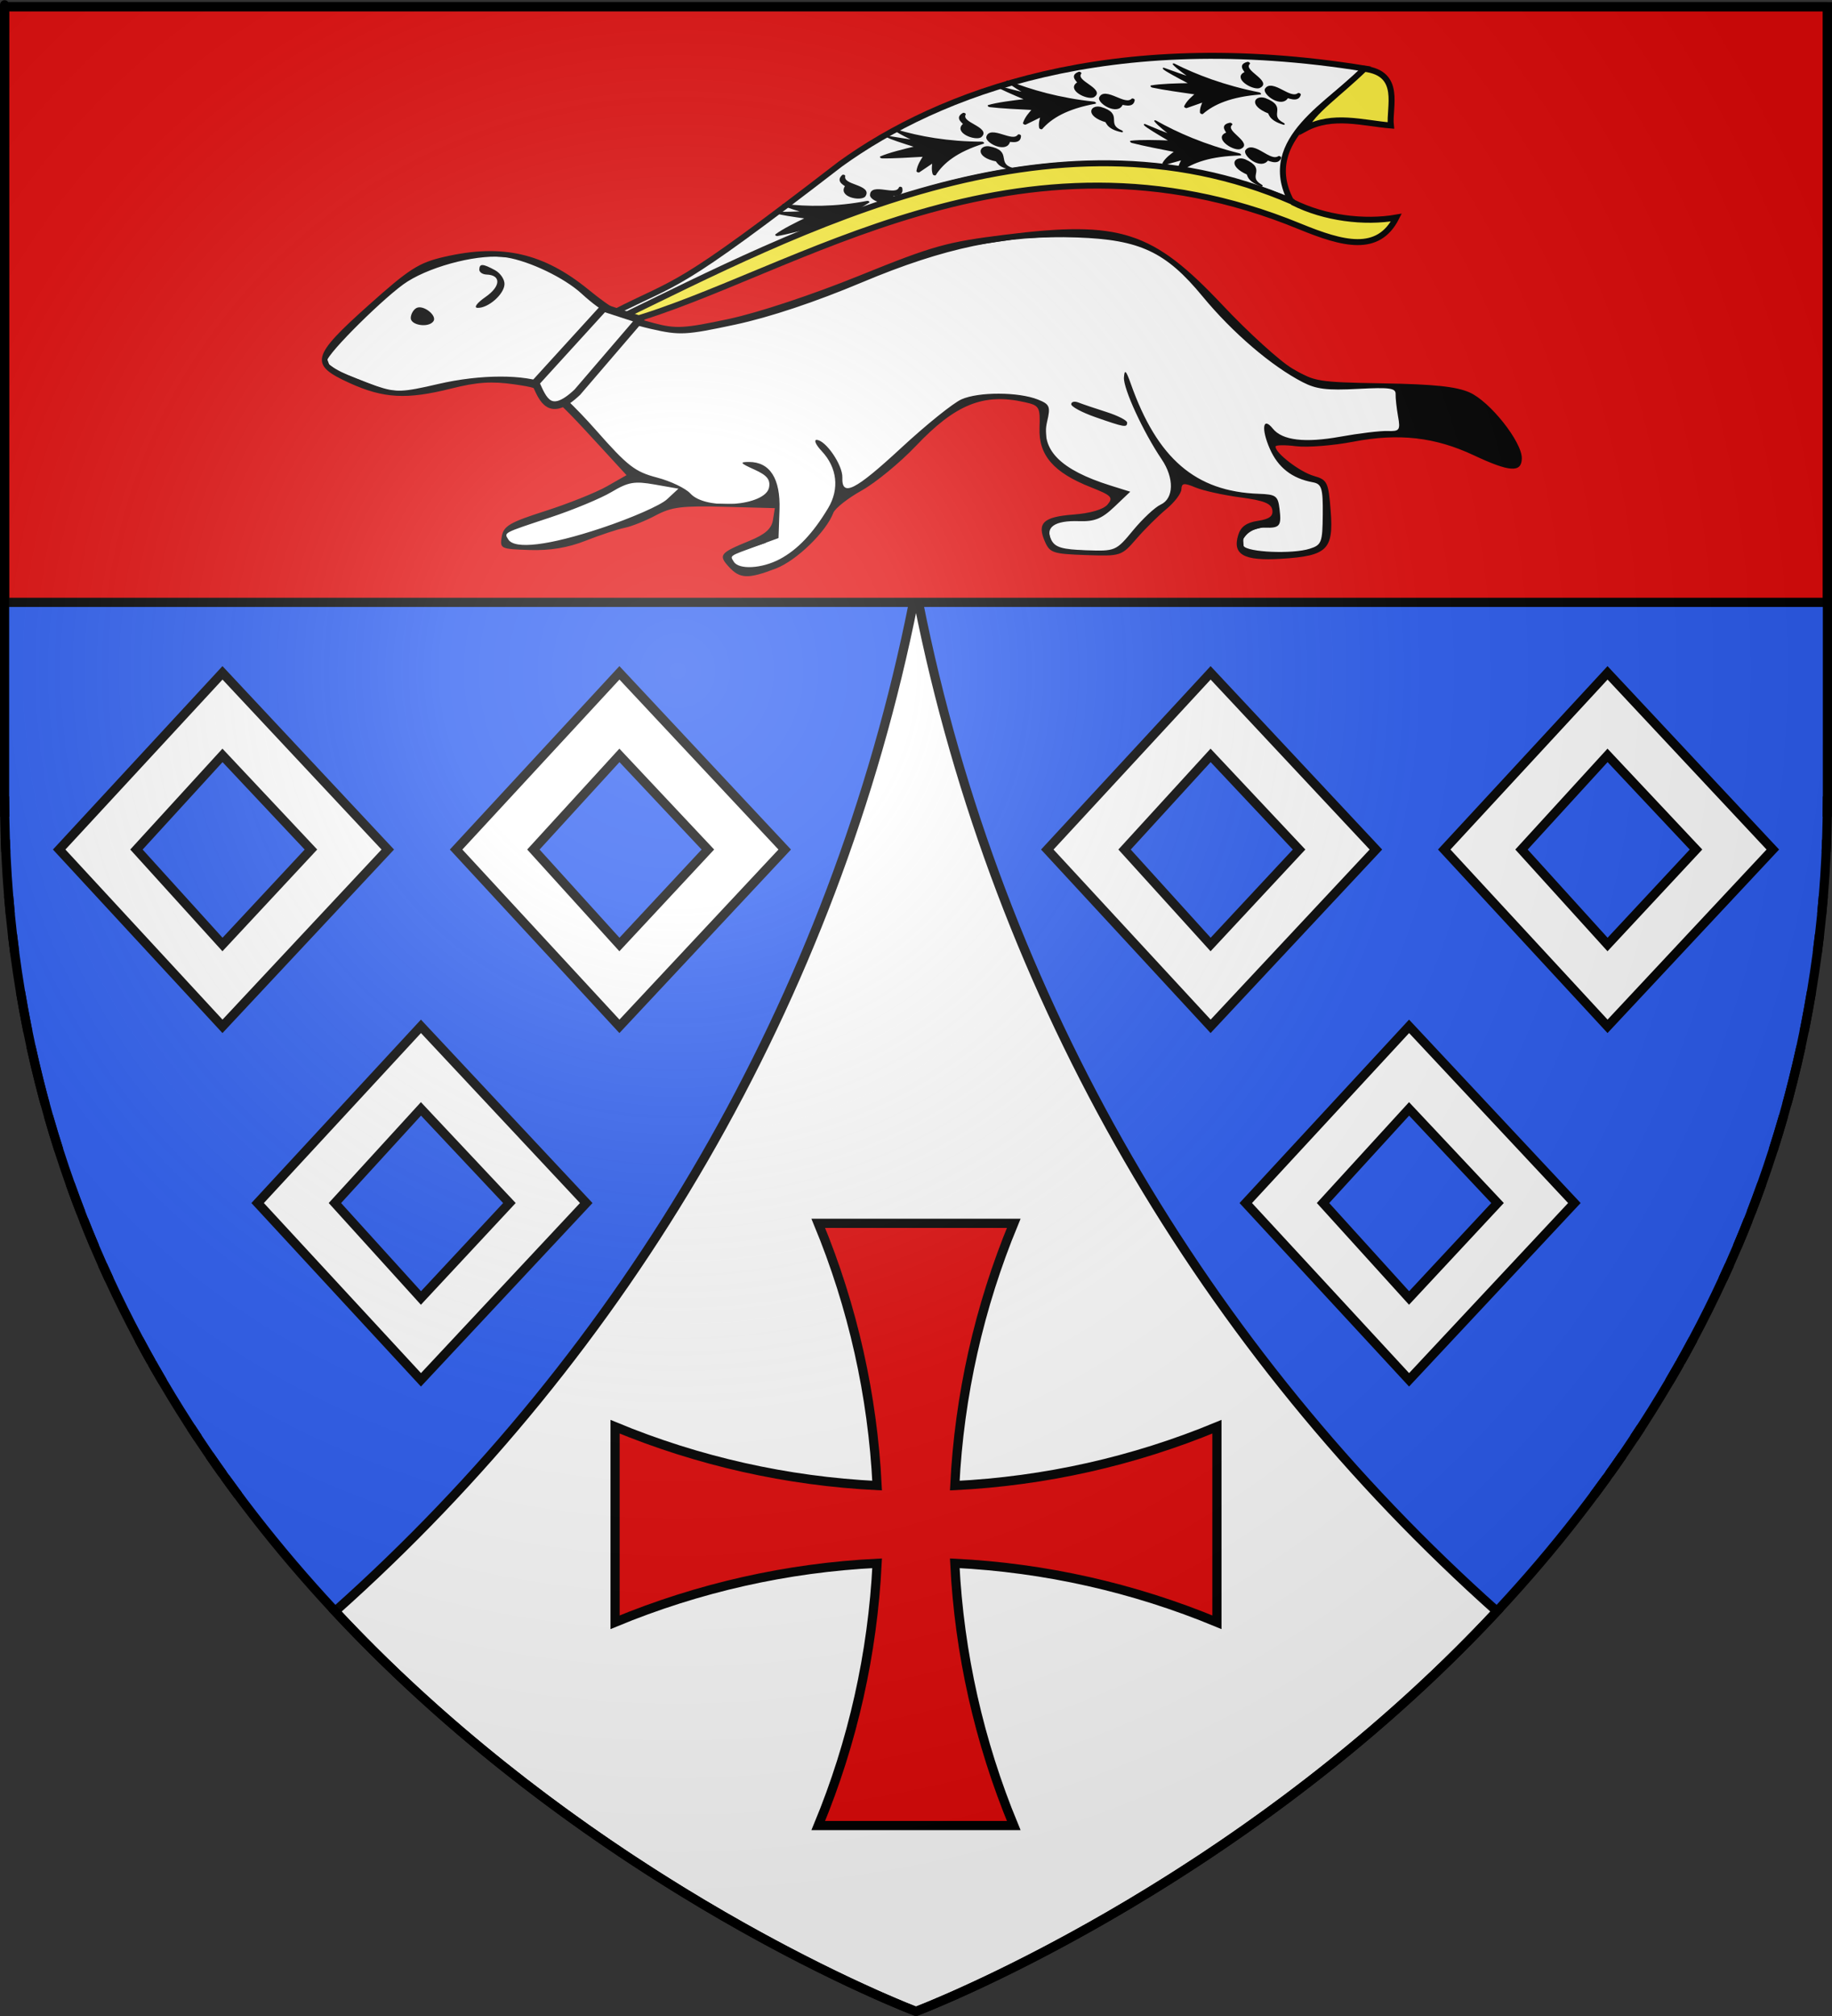 <?xml version="1.0" encoding="UTF-8" standalone="no"?>
<svg
   xmlns:dc="http://purl.org/dc/elements/1.1/"
   xmlns:cc="http://creativecommons.org/ns#"
   xmlns:rdf="http://www.w3.org/1999/02/22-rdf-syntax-ns#"
   xmlns:svg="http://www.w3.org/2000/svg"
   xmlns="http://www.w3.org/2000/svg"
   xmlns:xlink="http://www.w3.org/1999/xlink"
   xmlns:sodipodi="http://sodipodi.sourceforge.net/DTD/sodipodi-0.dtd"
   xmlns:inkscape="http://www.inkscape.org/namespaces/inkscape"
   height="660"
   width="600"
   version="1.0"
   id="svg2"
   sodipodi:version="0.32"
   inkscape:version="0.46"
   sodipodi:docname="Blason_ville_fr_Le_Cours_(Morbihan).svg"
   sodipodi:docbase="D:\mes documents\Héraldique"
   inkscape:export-filename="/Users/olivier/Desktop/Blason Rouge/Blason_Vide_3D.png"
   inkscape:export-xdpi="144"
   inkscape:export-ydpi="144"
   inkscape:output_extension="org.inkscape.output.svg.inkscape">
  <rect width="100%" height="100%" fill="#333333" stroke="none"/>
  <sodipodi:namedview
     inkscape:window-height="977"
     inkscape:window-width="1280"
     inkscape:pageshadow="2"
     inkscape:pageopacity="0.0"
     guidetolerance="10.0"
     gridtolerance="10.0"
     objecttolerance="10.0"
     borderopacity="1.0"
     bordercolor="#666666"
     pagecolor="#ffffff"
     id="base"
     showgrid="false"
     height="660px"
     inkscape:zoom="1.1621207"
     inkscape:cx="300.00013"
     inkscape:cy="330.00014"
     inkscape:window-x="-4"
     inkscape:window-y="-4"
     inkscape:current-layer="layer4"
     inkscape:snap-bbox="false"
     inkscape:snap-nodes="true"
     inkscape:bbox-paths="true"
     inkscape:object-paths="false"
     inkscape:object-nodes="true"
     inkscape:snap-global="false" />
  <desc
     id="desc4">Flag of Canton of Valais (Wallis)</desc>
  <defs
     id="defs6">
    <linearGradient
       id="linearGradient2893">
      <stop
         style="stop-color:white;stop-opacity:0.314;"
         offset="0"
         id="stop2895" />
      <stop
         id="stop2897"
         offset="0.19"
         style="stop-color:white;stop-opacity:0.251;" />
      <stop
         style="stop-color:#6b6b6b;stop-opacity:0.125;"
         offset="0.6"
         id="stop2901" />
      <stop
         style="stop-color:black;stop-opacity:0.125;"
         offset="1"
         id="stop2899" />
    </linearGradient>
    <radialGradient
       inkscape:collect="always"
       xlink:href="#linearGradient2893"
       id="radialGradient3163"
       gradientUnits="userSpaceOnUse"
       gradientTransform="matrix(1.353,0,0,1.349,-77.629,-85.747)"
       cx="221.445"
       cy="226.331"
       fx="221.445"
       fy="226.331"
       r="300" />
  </defs>
  <g
     inkscape:groupmode="layer"
     id="layer3"
     inkscape:label="Fond écu"
     style="display:inline">
    <path
       id="path2855"
       style="fill:#2b5df2;fill-opacity:1;fill-rule:evenodd;stroke:none;stroke-width:1px;stroke-linecap:butt;stroke-linejoin:miter;stroke-opacity:1"
       d="M 300,658.5 C 300,658.5 598.5,546.18 598.5,260.728 C 598.5,-24.723 598.5,2.176 598.5,2.176 L 1.5,2.176 L 1.5,260.728 C 1.5,546.18 300,658.5 300,658.5 z"
       sodipodi:nodetypes="cccccc" />
    <rect
       id="rect7092"
       style="fill:none;fill-opacity:1;fill-rule:nonzero;stroke:none;stroke-width:6.203;stroke-linecap:round;stroke-linejoin:round;stroke-miterlimit:4;stroke-dasharray:none;stroke-opacity:1"
       y="-7.1054274e-15"
       x="0"
       height="660"
       width="600" />
    <g
       id="g11654"
       transform="translate(1178.887,275.126)" />
    <g
       transform="matrix(0.414,0,0,0.433,764.353,-222.124)"
       id="g2171"
       style="stroke:#000000;stroke-width:7.082;stroke-miterlimit:4;stroke-dasharray:none;stroke-opacity:1;display:inline" />
    <g
       id="g3710"
       inkscape:label="Meubles"
       transform="matrix(1.002,0,0,1.002,644.373,694.702)">
      <g
         style="opacity:1"
         transform="translate(29.915,-1710.963)"
         id="g2119">
        <g
           transform="translate(-1361.835,-74.826)"
           id="g11024" />
      </g>
    </g>
    <g
       transform="matrix(0.403,0,0,0.386,562.418,768.063)"
       style="display:inline"
       id="g2137" />
    <path
       sodipodi:type="arc"
       style="opacity:0.615;fill:#fcef3c;fill-opacity:0.991;fill-rule:evenodd;stroke:#000000;stroke-width:2.5;stroke-linecap:round;stroke-linejoin:round;stroke-miterlimit:4;stroke-dasharray:none;stroke-dashoffset:0;stroke-opacity:1"
       id="path13306"
       sodipodi:cx="-95.744682"
       sodipodi:cy="276.70212"
       sodipodi:rx="0"
       sodipodi:ry="4.7872343"
       d="M -95.745,281.381 A 0,4.787 0 1 1 -95.745,276.702 L -95.745,276.702 z"
       sodipodi:start="1.357941"
       sodipodi:end="6.2831853"
       transform="matrix(0,1,-1,0,2206.662,1308.335)" />
    <g
       transform="translate(2035.929,1251.129)"
       style="display:inline"
       inkscape:label="Fond écu"
       id="g7807" />
    <g
       transform="translate(2035.929,1251.129)"
       style="display:inline"
       inkscape:label="mi-parti"
       id="g7840" />
    <g
       transform="translate(2035.929,1251.129)"
       style="display:inline"
       inkscape:label="Chef"
       id="layer6" />
    <g
       transform="translate(2035.929,1251.129)"
       inkscape:label="Reflet final"
       id="g7843" />
    <g
       transform="translate(2035.929,1251.129)"
       style="display:inline"
       inkscape:label="Contour final"
       id="g7845" />
    <g
       id="g24409"
       inkscape:label="Meubles"
       transform="translate(760.693,533.837)" />
    <path
       style="fill:#ffffff;fill-opacity:1;fill-rule:evenodd;stroke:#000000;stroke-width:3;stroke-linecap:butt;stroke-linejoin:miter;stroke-opacity:1;stroke-miterlimit:4;stroke-dasharray:none"
       d="M 299.188,197.188 C 273.262,327.389 205.171,442.447 109.75,527.5 C 195.162,619.046 300,658.5 300,658.5 C 300,658.5 404.838,619.046 490.25,527.5 C 394.829,442.447 326.738,327.389 300.812,197.188 L 299.188,197.188 z M 1.5,260.719 C 1.5,262.948 1.526,265.167 1.562,267.375 C 1.526,265.166 1.5,262.949 1.5,260.719 z M 598.5,260.719 C 598.5,262.949 598.474,265.166 598.438,267.375 C 598.474,265.167 598.5,262.948 598.5,260.719 z M 1.75,274.938 C 1.796,276.253 1.847,277.567 1.906,278.875 C 1.847,277.565 1.796,276.255 1.75,274.938 z M 598.25,274.938 C 598.204,276.255 598.153,277.565 598.094,278.875 C 598.153,277.567 598.204,276.253 598.25,274.938 z M 2.844,293.375 C 3.007,295.36 3.182,297.346 3.375,299.312 C 3.182,297.342 3.008,295.364 2.844,293.375 z M 597.156,293.375 C 596.992,295.364 596.818,297.342 596.625,299.312 C 596.818,297.346 596.993,295.36 597.156,293.375 z M 4.094,306 C 4.32,307.956 4.558,309.906 4.812,311.844 C 4.557,309.904 4.32,307.958 4.094,306 z M 595.906,306 C 595.68,307.958 595.443,309.904 595.188,311.844 C 595.442,309.906 595.68,307.956 595.906,306 z M 6.719,324.688 C 7.044,326.638 7.397,328.569 7.75,330.5 C 7.397,328.571 7.044,326.636 6.719,324.688 z M 7.75,330.5 C 8.006,331.899 8.26,333.298 8.531,334.688 C 8.261,333.301 8.006,331.896 7.75,330.5 z M 8.531,334.688 C 8.734,335.73 8.945,336.776 9.156,337.812 C 8.946,336.78 8.734,335.725 8.531,334.688 z M 593.281,324.688 C 592.956,326.636 592.603,328.571 592.25,330.5 C 592.603,328.569 592.956,326.638 593.281,324.688 z M 592.25,330.5 C 591.994,331.896 591.739,333.301 591.469,334.688 C 591.74,333.298 591.994,331.899 592.25,330.5 z M 591.469,334.688 C 591.266,335.725 591.054,336.78 590.844,337.812 C 591.055,336.776 591.266,335.73 591.469,334.688 z M 10.156,342.625 C 10.568,344.517 10.999,346.377 11.438,348.25 C 11,346.381 10.567,344.512 10.156,342.625 z M 11.438,348.25 C 11.89,350.183 12.363,352.119 12.844,354.031 C 12.361,352.112 11.892,350.19 11.438,348.25 z M 12.844,354.031 C 13.207,355.475 13.559,356.911 13.938,358.344 C 13.56,356.916 13.205,355.47 12.844,354.031 z M 13.938,358.344 C 14.211,359.378 14.5,360.409 14.781,361.438 C 14.499,360.405 14.212,359.382 13.938,358.344 z M 589.844,342.625 C 589.433,344.512 589,346.381 588.562,348.25 C 589.001,346.377 589.432,344.517 589.844,342.625 z M 588.562,348.25 C 588.108,350.19 587.639,352.112 587.156,354.031 C 587.637,352.119 588.11,350.183 588.562,348.25 z M 587.156,354.031 C 586.795,355.47 586.44,356.916 586.062,358.344 C 586.441,356.911 586.793,355.475 587.156,354.031 z M 586.062,358.344 C 585.788,359.382 585.501,360.405 585.219,361.438 C 585.5,360.409 585.789,359.378 586.062,358.344 z M 15.906,365.438 C 16.977,369.185 18.106,372.895 19.281,376.562 C 18.105,372.894 16.978,369.186 15.906,365.438 z M 584.094,365.438 C 583.022,369.186 581.895,372.894 580.719,376.562 C 581.894,372.895 583.023,369.185 584.094,365.438 z M 22.969,387.5 C 24.107,390.701 25.286,393.862 26.5,397 C 25.288,393.866 24.105,390.697 22.969,387.5 z M 577.031,387.5 C 575.895,390.697 574.712,393.866 573.5,397 C 574.714,393.862 575.893,390.701 577.031,387.5 z M 27.438,399.406 C 27.969,400.753 28.517,402.102 29.062,403.438 C 28.517,402.103 27.969,400.753 27.438,399.406 z M 29.062,403.438 C 29.713,405.031 30.361,406.61 31.031,408.188 C 30.362,406.612 29.713,405.03 29.062,403.438 z M 572.562,399.406 C 572.031,400.753 571.483,402.103 570.938,403.438 C 571.483,402.102 572.031,400.753 572.562,399.406 z M 570.938,403.438 C 570.287,405.03 569.638,406.612 568.969,408.188 C 569.639,406.61 570.287,405.031 570.938,403.438 z M 33.594,414.125 C 34.296,415.702 35.029,417.253 35.75,418.812 C 35.03,417.254 34.295,415.7 33.594,414.125 z M 566.406,414.125 C 565.705,415.7 564.97,417.254 564.25,418.812 C 564.971,417.253 565.704,415.702 566.406,414.125 z M 45.531,438.531 C 46.852,441.004 48.198,443.448 49.562,445.875 C 48.197,443.446 46.853,441.007 45.531,438.531 z M 554.469,438.531 C 553.147,441.007 551.803,443.446 550.438,445.875 C 551.802,443.448 553.148,441.004 554.469,438.531 z M 49.812,446.312 C 50.95,448.33 52.115,450.327 53.281,452.312 C 52.116,450.329 50.949,448.327 49.812,446.312 z M 550.188,446.312 C 549.051,448.327 547.884,450.329 546.719,452.312 C 547.885,450.327 549.05,448.33 550.188,446.312 z M 62.531,467.312 C 63.281,468.469 64.054,469.605 64.812,470.75 C 64.052,469.602 63.283,468.472 62.531,467.312 z M 537.469,467.312 C 536.717,468.472 535.948,469.602 535.188,470.75 C 535.946,469.605 536.719,468.469 537.469,467.312 z M 68.625,476.438 C 70.039,478.495 71.465,480.512 72.906,482.531 C 71.47,480.519 70.034,478.488 68.625,476.438 z M 531.375,476.438 C 529.966,478.488 528.53,480.519 527.094,482.531 C 528.535,480.512 529.961,478.495 531.375,476.438 z M 73.75,483.719 C 75.14,485.652 76.555,487.57 77.969,489.469 C 76.553,487.567 75.142,485.655 73.75,483.719 z M 526.25,483.719 C 524.858,485.655 523.447,487.567 522.031,489.469 C 523.445,487.57 524.86,485.652 526.25,483.719 z"
       id="path10467" />
  </g>
  <g
     inkscape:groupmode="layer"
     id="layer4"
     inkscape:label="Meubles"
     style="display:inline">
    <rect
       y="2.2"
       x="1.5"
       height="195"
       width="597"
       id="rect3460"
       style="fill:#e20909;fill-opacity:1;fill-rule:nonzero;stroke:#000000;stroke-width:3;stroke-linecap:round;stroke-linejoin:bevel;stroke-miterlimit:4;stroke-dasharray:none;stroke-dashoffset:0;stroke-opacity:1" />
    <g
       id="g12820"
       transform="translate(2100,-8.4047684e-4)" />
    <g
       id="g3645"
       transform="translate(1279.77,-597.725)">
      <g
         id="g7133"
         transform="translate(109.318,303.367)" />
    </g>
    <g
       style="display:inline"
       id="g6129"
       transform="translate(568.674,9.233)" />
    <path
       inkscape:tile-y0="220.27724"
       inkscape:tile-x0="23.966691"
       d="M 72.868,220.277 L 19.38,278.122 L 72.868,336.003 L 127.001,278.122 L 72.868,220.277 z M 72.868,247.299 L 101.838,278.122 L 72.868,309.212 L 44.687,278.122 L 72.868,247.299 z"
       id="use16738"
       style="fill:#ffffff;fill-opacity:1;stroke:#000000;stroke-width:3;stroke-miterlimit:4;stroke-dasharray:none;stroke-opacity:1"
       inkscape:tile-cx="77.77739"
       inkscape:tile-cy="278.14011"
       inkscape:tile-w="107.6214"
       inkscape:tile-h="115.72573" />
    <g
       transform="translate(1400,-5.6047684e-4)"
       style="display:inline"
       inkscape:label="Meubles"
       id="g20265" />
    <g
       id="g20960"
       inkscape:label="Meubles"
       style="display:inline"
       transform="translate(700,-2.8023842e-4)" />
    <g
       id="g5880"
       transform="translate(-686.48,-78.093)" />
    <g
       id="g6030"
       transform="translate(-686.48,-78.093)" />
    <g
       id="g6032"
       transform="translate(-686.48,-78.093)" />
    <g
       transform="translate(-998.921,-694.261)"
       id="g4464" />
    <g
       id="g24640"
       inkscape:label="Meubles"
       transform="translate(958.741,107.992)" />
    <g
       id="g11310">
      <path
         style="fill:#ffffff;fill-opacity:1;fill-rule:evenodd;stroke:#000000;stroke-width:0.72px;stroke-linecap:butt;stroke-linejoin:miter;stroke-opacity:1"
         d="M 110.467,121.797 L 126.392,128.071 L 134.558,128.58 L 154.774,124.353 L 175.721,124.86 L 180.902,127.396 L 197.575,144.346 L 207.27,155.672 L 200.978,159.264 L 193.771,163.385 L 171.863,171.14 L 165.483,174.056 L 165.381,176.968 L 167.554,178.95 L 177.292,179.402 L 209.217,170.539 L 222.082,164.934 L 254.342,165.724 L 254.459,172.006 L 250.457,177.472 L 240.929,180.615 L 238.855,182.224 L 240.194,185.634 L 244.726,187.474 L 252.967,185.856 L 265.269,177.093 L 269.859,170.863 L 275.847,163.112 L 292.282,151.577 L 312.998,133.018 L 321.95,130.303 L 331.823,130.087 L 341.831,132.455 L 342.296,144.803 L 345.028,150.056 L 350.914,154.858 L 365.908,162.109 L 363.648,165.841 L 359.16,169.16 L 347.695,169.993 L 342.574,172.169 L 344.255,178.618 L 348.343,180.33 L 364.912,181.021 L 371.957,175.101 L 379.88,166.52 L 384.72,162.765 L 387.132,157.917 L 390.287,157.466 L 396.931,159.828 L 415.633,163.621 L 418.327,166.742 L 417.615,171.089 L 409.011,173.48 L 406.786,176.205 L 407,179.688 L 410.853,181.728 L 428.928,181.014 L 433.729,178.379 L 434.919,166.761 L 433.961,158.879 L 428.8,155.784 L 424.024,154.496 L 418.377,149.254 L 415.905,143.002 L 424.808,144.882 L 438.269,144.679 L 450.8,142.202 L 460.789,141.878 L 457.85,126.528 L 438.802,126.199 L 432.207,125.633 L 421.182,120.315 L 410.49,111.869 L 392.083,93.177 L 382.202,83.975 L 369.393,78.37 L 350.161,76.914 L 334.101,77.698 L 309.082,81.421 L 266.145,97.411 L 242.345,104.764 L 224.396,108.286 L 209.23,105.962 L 194.491,97.824 L 182.371,88.544 L 167.511,83.877 L 157.997,83.432 L 142.431,86.14 L 128.8,94.409 L 113.024,109.554 L 106.596,117.065 L 107.517,119.564 L 110.467,121.797 z"
         id="path15707" />
      <path
         style="fill:#000000;fill-opacity:1;stroke:none;stroke-opacity:1"
         d="M 238.635,185.492 C 235.219,181.71 235.788,181.003 245.388,177.089 C 250.562,174.98 252.688,173.111 253.145,170.271 L 253.774,166.358 L 237.294,165.914 C 223.414,165.54 219.866,165.98 214.806,168.702 C 211.501,170.48 206.888,172.326 204.555,172.804 C 202.222,173.281 196.471,175.183 191.774,177.031 C 185.947,179.322 180.125,180.285 173.448,180.063 C 163.9,179.744 163.678,179.637 164.336,175.685 C 164.916,172.196 166.901,171.029 178.638,167.274 C 186.134,164.876 195.176,161.26 198.732,159.238 L 205.197,155.563 L 196.822,146.443 C 179.742,127.845 179.097,127.375 168.579,125.847 C 161.069,124.756 156.28,125.07 147.73,127.218 C 133.19,130.869 125.599,130.45 114.453,125.383 C 101.219,119.366 101.865,116.76 120.771,99.869 C 134.132,87.932 137.154,86.009 145.586,84.071 C 164.424,79.744 177.926,82.802 192.624,94.726 C 201.108,101.608 203.979,103.081 214.191,105.787 C 221.363,107.688 224.066,107.537 238.664,104.425 C 248.319,102.366 265.976,96.511 281.558,90.202 C 305.685,80.432 309.925,79.243 329.191,76.84 C 366.94,72.131 377.488,75.551 400.453,99.94 C 408.881,108.89 419.149,118.216 423.271,120.663 C 430.487,124.948 431.593,125.128 453.043,125.506 C 469.69,125.799 476.81,126.54 481.212,128.438 C 487.929,131.334 498.536,144.702 498.411,150.114 C 498.302,154.823 494.414,154.562 482.695,149.059 C 469.987,143.09 458.082,141.747 443.225,144.607 C 436.617,145.879 428.185,146.544 424.488,146.084 C 420.791,145.624 417.751,145.673 417.733,146.194 C 417.659,148.303 425.736,154.504 430.233,155.792 C 434.727,157.078 435.088,157.823 435.815,167.315 C 436.785,179.971 434.683,181.996 419.595,182.939 C 407.376,183.703 403.558,181.585 405.533,175.139 C 406.361,172.437 408.242,171.082 411.935,170.524 C 415.739,169.95 417.036,168.975 416.695,166.948 C 416.333,164.8 413.929,163.857 406.184,162.83 C 400.661,162.097 394.087,160.645 391.576,159.604 C 387.754,158.02 386.996,158.115 386.923,160.186 C 386.876,161.547 384.657,164.462 381.993,166.663 C 379.33,168.865 374.918,173.244 372.189,176.395 C 367.296,182.044 367.067,182.118 355.614,181.718 C 344.94,181.345 343.86,180.997 342.267,177.418 C 339.524,171.258 341.646,169.207 351.531,168.462 C 357.12,168.04 361.385,166.787 362.749,165.164 C 364.692,162.854 364.043,162.189 357.209,159.494 C 345.06,154.702 340.146,149.034 340.456,140.172 C 340.7,133.177 340.449,132.745 335.49,131.638 C 322.1,128.649 312.909,132.359 299.984,145.973 C 294.784,151.45 286.799,158.016 282.238,160.564 C 277.677,163.112 273.484,166.413 272.92,167.901 C 270.553,174.143 260.853,183.538 254.1,186.128 C 244.977,189.627 242.269,189.516 238.635,185.492 z M 255.401,183.04 C 261.207,179.953 266.262,174.622 271.222,166.356 C 274.979,160.094 274.193,153.096 269.124,147.691 C 267.196,145.635 266.452,143.981 267.472,144.017 C 270.451,144.121 276.022,152.276 275.88,156.326 C 275.653,162.827 280.047,160.611 295.217,146.571 C 303.322,139.071 312.17,131.948 314.879,130.743 C 320.51,128.239 333.504,128.267 339.91,130.797 C 343.795,132.332 344.113,133.086 342.948,137.992 C 340.759,147.216 347.308,153.828 363.72,158.963 L 370.165,160.98 L 364.977,165.914 C 360.842,169.845 358.471,170.801 353.3,170.621 C 345.441,170.346 342.149,172.64 344.367,176.845 C 345.609,179.201 347.92,179.875 355.679,180.146 C 365.307,180.483 365.5,180.4 371.109,173.608 C 374.233,169.825 378.284,166.046 380.111,165.211 C 384.482,163.213 384.626,156.514 380.431,150.322 C 374.439,141.479 367.859,127.201 368.106,123.576 C 368.298,120.764 368.78,121.211 370.358,125.663 C 379.046,150.167 391.584,160.941 412.254,161.663 C 417.896,161.86 418.542,162.331 419.065,166.631 C 419.742,172.208 419.175,172.921 414.205,172.747 C 409.955,172.599 405.755,176.232 407.286,178.732 C 408.566,180.821 423.259,181.446 428.928,179.653 C 432.829,178.419 433.14,177.605 433.22,168.413 C 433.295,159.816 432.863,158.423 429.958,157.892 C 423.161,156.65 418.566,153.067 415.871,146.908 C 412.996,140.336 413.595,136.236 416.837,140.294 C 419.943,144.18 427.323,145.067 439.017,142.957 C 445.13,141.855 452.071,141.02 454.443,141.103 C 458.375,141.24 458.678,140.818 457.875,136.305 C 457.391,133.583 457.032,130.3 457.077,129.01 C 457.146,127.043 455.141,126.77 444.667,127.32 C 434.595,127.848 431.101,127.421 426.635,125.115 C 416.395,119.829 403.655,108.916 393.853,97.035 C 381.823,82.452 373.349,78.467 352.842,77.751 C 329.26,76.928 309.363,81.072 282.327,92.438 C 266.954,98.901 252.041,103.871 240.833,106.267 C 224.536,109.75 222.643,109.847 213.205,107.682 C 202.826,105.3 197.559,102.617 190.39,96.057 C 184.819,90.959 173.482,85.51 165.916,84.292 C 157.641,82.96 142.149,86.716 133.47,92.158 C 126.751,96.371 107.163,115.714 107.075,118.222 C 107.021,119.774 114.054,123.315 123.286,126.386 C 129.748,128.535 131.694,128.469 143.564,125.706 C 157.315,122.504 171.971,122.481 179.25,125.649 C 181.531,126.643 188.705,133.473 195.191,140.829 C 205.57,152.597 207.964,154.458 215.146,156.333 C 219.635,157.505 224.575,159.868 226.125,161.584 C 231.163,167.162 250.716,165.644 251.873,159.585 C 252.366,157.002 251.194,155.581 247.024,153.707 C 242.389,151.624 242.12,151.237 245.315,151.24 C 252.183,151.247 255.653,156.713 255.295,166.959 L 254.974,176.152 L 247.722,178.807 C 238.653,182.129 239.068,181.844 240.316,183.882 C 241.973,186.588 249.522,186.167 255.401,183.04 z M 358.691,136.546 C 354.343,135.026 350.809,133.124 350.837,132.319 C 350.865,131.514 351.932,131.271 353.207,131.779 C 354.483,132.287 358.603,133.681 362.364,134.877 C 366.125,136.073 369.181,137.646 369.155,138.374 C 369.097,140.047 368.325,139.912 358.691,136.546 z M 134.522,104.057 C 134.565,102.811 135.407,101.363 136.393,100.839 C 138.609,99.66 143.278,103.318 141.945,105.188 C 140.358,107.413 134.436,106.511 134.522,104.057 z M 159.037,97.204 C 164.035,93.733 164.189,90.049 159.343,89.88 C 158.01,89.833 156.943,89.088 156.974,88.223 C 157.043,86.232 158.131,86.282 162.13,88.458 C 163.888,89.416 165.282,91.479 165.228,93.044 C 165.113,96.339 159.892,100.919 156.402,100.786 C 155.048,100.734 156.19,99.181 159.037,97.204 z M 197.04,172.861 C 206.711,169.642 216.326,165.429 218.408,163.498 L 222.193,159.988 L 214.443,158.625 C 207.765,157.451 205.806,157.789 200.288,161.071 C 196.765,163.165 187.748,166.91 180.249,169.393 C 164.583,174.579 165.071,174.325 166.453,176.581 C 168.531,179.976 179.775,178.608 197.04,172.861 z"
         id="path14362" />
      <g
         transform="matrix(0.906,0.423,-0.423,0.906,-657.976,-295.061)"
         id="g28536">
        <path
           sodipodi:nodetypes="ccccccc"
           id="path28379"
           style="fill:#ffffff;fill-opacity:1;fill-rule:evenodd;stroke:#000000;stroke-width:1.955;stroke-linecap:butt;stroke-linejoin:miter;stroke-miterlimit:4;stroke-dasharray:none;stroke-opacity:1"
           d="M 946.474,-3.128 C 946.656,-3.055 946.401,-1.649 946.833,-1.354 L 957.406,-9.017 C 1006.971,-77.727 1059.803,-126.877 1132.108,-130.256 C 1113.799,-144.099 1131.001,-165.462 1135.721,-179.788 C 1054.378,-156.722 1012.547,-113.406 993.262,-78.829 C 961.266,-16.961 961.909,-22.94 946.474,-3.128 z" />
        <path
           d="M 951.679,-2.361 C 994.482,-39.249 1038.119,-119.283 1138.228,-123.94 C 1153.493,-124.678 1165.254,-126.74 1165.666,-139.948 C 1156.86,-133.811 1144.458,-129.819 1132.978,-130.124 L 1132.622,-130.256 C 1046.225,-128.02 989.669,-52.513 948.519,-1.843 L 951.679,-2.361 z"
           style="fill:#fdef3c;fill-opacity:1;fill-rule:evenodd;stroke:#000000;stroke-width:1.955;stroke-linecap:butt;stroke-linejoin:miter;stroke-miterlimit:4;stroke-dasharray:none;stroke-opacity:1"
           id="path28383"
           sodipodi:nodetypes="ccccccc" />
        <path
           d="M 1135.59,-179.658 C 1147.486,-183.537 1148.155,-171.616 1151.29,-166.502 C 1142.662,-163.308 1132.42,-161.963 1126.248,-153.644 C 1125.899,-159.526 1131.424,-168.677 1135.59,-179.658 z"
           style="fill:#fdef3c;fill-opacity:1;fill-rule:evenodd;stroke:#000000;stroke-width:1.955;stroke-linecap:butt;stroke-linejoin:miter;stroke-miterlimit:4;stroke-dasharray:none;stroke-opacity:1"
           id="path28385"
           sodipodi:nodetypes="cccc" />
        <g
           transform="matrix(0.109,7.723999e-2,-0.14,5.5117038e-2,1085.721,-194.421)"
           style="fill:#000000;fill-opacity:1"
           id="g28389">
          <path
             d="M 377.128,135.622 C 363.027,205.733 336.74,255.374 308.184,291.061 C 320.054,287.499 333.399,277.371 346.301,268.511 C 338.411,286.896 330.52,302.956 322.63,319.179 C 327.341,317.431 342.291,301.057 362.595,277.033 C 365.778,310.06 370.082,347.255 376.512,369.649 C 381.631,347.291 385.418,310.285 389.481,276.307 C 401.722,291.501 413.611,306.872 430.173,319.905 L 406.92,267.587 C 418.927,275.985 432.195,287.102 444.927,291.788 C 414.738,254.32 389.317,205.741 377.128,135.622 z"
             style="fill:#000000;fill-opacity:1;fill-rule:evenodd;stroke:#000000;stroke-width:6.271;stroke-linecap:round;stroke-linejoin:round;stroke-miterlimit:4;stroke-dasharray:none;stroke-opacity:1"
             id="path28391" />
          <path
             d="M 319.723,139.698 C 318.427,135.62 300.185,148.673 290.128,121.31 C 314.12,148.894 338.908,92.269 358.962,130.251 C 365.151,145.922 338.04,173.112 319.723,139.698 z"
             style="fill:#000000;fill-opacity:1;fill-rule:evenodd;stroke:#000000;stroke-width:6.271;stroke-linecap:round;stroke-linejoin:round;stroke-miterlimit:4;stroke-dasharray:none;stroke-opacity:1"
             id="path28393" />
          <path
             d="M 431.716,139.348 C 433.012,135.27 451.253,148.323 461.311,120.961 C 437.319,148.545 412.53,91.919 392.477,129.902 C 386.288,145.572 413.399,172.762 431.716,139.348 z"
             style="fill:#000000;fill-opacity:1;fill-rule:evenodd;stroke:#000000;stroke-width:6.271;stroke-linecap:round;stroke-linejoin:round;stroke-miterlimit:4;stroke-dasharray:none;stroke-opacity:1;display:inline"
             id="path28395" />
          <path
             d="M 383.382,79.375 C 379.685,77.221 396.403,62.265 371.894,46.481 C 393.58,75.912 332.91,87.752 365.604,115.608 C 379.547,125.066 411.996,104.539 383.382,79.375 z"
             style="fill:#000000;fill-opacity:1;fill-rule:evenodd;stroke:#000000;stroke-width:6.271;stroke-linecap:round;stroke-linejoin:round;stroke-miterlimit:4;stroke-dasharray:none;stroke-opacity:1;display:inline"
             id="path28397" />
        </g>
        <g
           transform="matrix(0.102,8.2194097e-2,-0.144,4.8288813e-2,1091.442,-174.517)"
           style="fill:#000000;fill-opacity:1"
           id="g28399">
          <path
             d="M 377.128,135.622 C 363.027,205.733 336.74,255.374 308.184,291.061 C 320.054,287.499 333.399,277.371 346.301,268.511 C 338.411,286.896 330.52,302.956 322.63,319.179 C 327.341,317.431 342.291,301.057 362.595,277.033 C 365.778,310.06 370.082,347.255 376.512,369.649 C 381.631,347.291 385.418,310.285 389.481,276.307 C 401.722,291.501 413.611,306.872 430.173,319.905 L 406.92,267.587 C 418.927,275.985 432.195,287.102 444.927,291.788 C 414.738,254.32 389.317,205.741 377.128,135.622 z"
             style="fill:#000000;fill-opacity:1;fill-rule:evenodd;stroke:#000000;stroke-width:6.271;stroke-linecap:round;stroke-linejoin:round;stroke-miterlimit:4;stroke-dasharray:none;stroke-opacity:1"
             id="path28401" />
          <path
             d="M 319.723,139.698 C 318.427,135.62 300.185,148.673 290.128,121.31 C 314.12,148.894 338.908,92.269 358.962,130.251 C 365.151,145.922 338.04,173.112 319.723,139.698 z"
             style="fill:#000000;fill-opacity:1;fill-rule:evenodd;stroke:#000000;stroke-width:6.271;stroke-linecap:round;stroke-linejoin:round;stroke-miterlimit:4;stroke-dasharray:none;stroke-opacity:1"
             id="path28403" />
          <path
             d="M 431.716,139.348 C 433.012,135.27 451.253,148.323 461.311,120.961 C 437.319,148.545 412.53,91.919 392.477,129.902 C 386.288,145.572 413.399,172.762 431.716,139.348 z"
             style="fill:#000000;fill-opacity:1;fill-rule:evenodd;stroke:#000000;stroke-width:6.271;stroke-linecap:round;stroke-linejoin:round;stroke-miterlimit:4;stroke-dasharray:none;stroke-opacity:1;display:inline"
             id="path28405" />
          <path
             d="M 383.382,79.375 C 379.685,77.221 396.403,62.265 371.894,46.481 C 393.58,75.912 332.91,87.752 365.604,115.608 C 379.547,125.066 411.996,104.539 383.382,79.375 z"
             style="fill:#000000;fill-opacity:1;fill-rule:evenodd;stroke:#000000;stroke-width:6.271;stroke-linecap:round;stroke-linejoin:round;stroke-miterlimit:4;stroke-dasharray:none;stroke-opacity:1;display:inline"
             id="path28407" />
        </g>
        <g
           transform="matrix(0.119,6.7735712e-2,-0.131,6.6705175e-2,1033.036,-166.781)"
           style="fill:#000000;fill-opacity:1"
           id="g28409">
          <path
             d="M 377.128,135.622 C 363.027,205.733 336.74,255.374 308.184,291.061 C 320.054,287.499 333.399,277.371 346.301,268.511 C 338.411,286.896 330.52,302.956 322.63,319.179 C 327.341,317.431 342.291,301.057 362.595,277.033 C 365.778,310.06 370.082,347.255 376.512,369.649 C 381.631,347.291 385.418,310.285 389.481,276.307 C 401.722,291.501 413.611,306.872 430.173,319.905 L 406.92,267.587 C 418.927,275.985 432.195,287.102 444.927,291.788 C 414.738,254.32 389.317,205.741 377.128,135.622 z"
             style="fill:#000000;fill-opacity:1;fill-rule:evenodd;stroke:#000000;stroke-width:6.271;stroke-linecap:round;stroke-linejoin:round;stroke-miterlimit:4;stroke-dasharray:none;stroke-opacity:1"
             id="path28411" />
          <path
             d="M 319.723,139.698 C 318.427,135.62 300.185,148.673 290.128,121.31 C 314.12,148.894 338.908,92.269 358.962,130.251 C 365.151,145.922 338.04,173.112 319.723,139.698 z"
             style="fill:#000000;fill-opacity:1;fill-rule:evenodd;stroke:#000000;stroke-width:6.271;stroke-linecap:round;stroke-linejoin:round;stroke-miterlimit:4;stroke-dasharray:none;stroke-opacity:1"
             id="path28413" />
          <path
             d="M 431.716,139.348 C 433.012,135.27 451.253,148.323 461.311,120.961 C 437.319,148.545 412.53,91.919 392.477,129.902 C 386.288,145.572 413.399,172.762 431.716,139.348 z"
             style="fill:#000000;fill-opacity:1;fill-rule:evenodd;stroke:#000000;stroke-width:6.271;stroke-linecap:round;stroke-linejoin:round;stroke-miterlimit:4;stroke-dasharray:none;stroke-opacity:1;display:inline"
             id="path28415" />
          <path
             d="M 383.382,79.375 C 379.685,77.221 396.403,62.265 371.894,46.481 C 393.58,75.912 332.91,87.752 365.604,115.608 C 379.547,125.066 411.996,104.539 383.382,79.375 z"
             style="fill:#000000;fill-opacity:1;fill-rule:evenodd;stroke:#000000;stroke-width:6.271;stroke-linecap:round;stroke-linejoin:round;stroke-miterlimit:4;stroke-dasharray:none;stroke-opacity:1;display:inline"
             id="path28417" />
        </g>
        <g
           transform="matrix(0.128,5.6403145e-2,-0.119,7.8473199e-2,1000.33,-136.718)"
           style="fill:#000000;fill-opacity:1"
           id="g28419">
          <path
             d="M 377.128,135.622 C 363.027,205.733 336.74,255.374 308.184,291.061 C 320.054,287.499 333.399,277.371 346.301,268.511 C 338.411,286.896 330.52,302.956 322.63,319.179 C 327.341,317.431 342.291,301.057 362.595,277.033 C 365.778,310.06 370.082,347.255 376.512,369.649 C 381.631,347.291 385.418,310.285 389.481,276.307 C 401.722,291.501 413.611,306.872 430.173,319.905 L 406.92,267.587 C 418.927,275.985 432.195,287.102 444.927,291.788 C 414.738,254.32 389.317,205.741 377.128,135.622 z"
             style="fill:#000000;fill-opacity:1;fill-rule:evenodd;stroke:#000000;stroke-width:6.271;stroke-linecap:round;stroke-linejoin:round;stroke-miterlimit:4;stroke-dasharray:none;stroke-opacity:1"
             id="path28421" />
          <path
             d="M 319.723,139.698 C 318.427,135.62 300.185,148.673 290.128,121.31 C 314.12,148.894 338.908,92.269 358.962,130.251 C 365.151,145.922 338.04,173.112 319.723,139.698 z"
             style="fill:#000000;fill-opacity:1;fill-rule:evenodd;stroke:#000000;stroke-width:6.271;stroke-linecap:round;stroke-linejoin:round;stroke-miterlimit:4;stroke-dasharray:none;stroke-opacity:1"
             id="path28423" />
          <path
             d="M 431.716,139.348 C 433.012,135.27 451.253,148.323 461.311,120.961 C 437.319,148.545 412.53,91.919 392.477,129.902 C 386.288,145.572 413.399,172.762 431.716,139.348 z"
             style="fill:#000000;fill-opacity:1;fill-rule:evenodd;stroke:#000000;stroke-width:6.271;stroke-linecap:round;stroke-linejoin:round;stroke-miterlimit:4;stroke-dasharray:none;stroke-opacity:1;display:inline"
             id="path28425" />
          <path
             d="M 383.382,79.375 C 379.685,77.221 396.403,62.265 371.894,46.481 C 393.58,75.912 332.91,87.752 365.604,115.608 C 379.547,125.066 411.996,104.539 383.382,79.375 z"
             style="fill:#000000;fill-opacity:1;fill-rule:evenodd;stroke:#000000;stroke-width:6.271;stroke-linecap:round;stroke-linejoin:round;stroke-miterlimit:4;stroke-dasharray:none;stroke-opacity:1;display:inline"
             id="path28427" />
        </g>
        <g
           transform="matrix(0.14,3.5058122e-2,-9.5392852e-2,9.6033796e-2,966.77,-97.608)"
           style="fill:#000000;fill-opacity:1"
           id="g28429">
          <path
             d="M 377.128,135.622 C 363.027,205.733 336.74,255.374 308.184,291.061 C 320.054,287.499 333.399,277.371 346.301,268.511 C 338.411,286.896 330.52,302.956 322.63,319.179 C 327.341,317.431 342.291,301.057 362.595,277.033 C 365.778,310.06 370.082,347.255 376.512,369.649 C 381.631,347.291 385.418,310.285 389.481,276.307 L 393.956,257.682 C 394.724,246.996 391.22,198.748 377.128,135.622 z"
             style="fill:#000000;fill-opacity:1;fill-rule:evenodd;stroke:#000000;stroke-width:6.271;stroke-linecap:round;stroke-linejoin:round;stroke-miterlimit:4;stroke-dasharray:none;stroke-opacity:1"
             id="path28431" />
          <path
             d="M 319.723,139.698 C 318.427,135.62 300.185,148.673 290.128,121.31 C 314.12,148.894 338.908,92.269 358.962,130.251 C 365.151,145.922 338.04,173.112 319.723,139.698 z"
             style="fill:#000000;fill-opacity:1;fill-rule:evenodd;stroke:#000000;stroke-width:6.271;stroke-linecap:round;stroke-linejoin:round;stroke-miterlimit:4;stroke-dasharray:none;stroke-opacity:1"
             id="path28433" />
          <path
             d="M 383.382,79.375 C 379.685,77.221 396.403,62.265 371.894,46.481 C 393.58,75.912 332.91,87.752 365.604,115.608 C 379.547,125.066 411.996,104.539 383.382,79.375 z"
             style="fill:#000000;fill-opacity:1;fill-rule:evenodd;stroke:#000000;stroke-width:6.271;stroke-linecap:round;stroke-linejoin:round;stroke-miterlimit:4;stroke-dasharray:none;stroke-opacity:1;display:inline"
             id="path28435" />
        </g>
      </g>
      <path
         sodipodi:nodetypes="ccccc"
         id="path28735"
         style="fill:#ffffff;fill-opacity:1;fill-rule:evenodd;stroke:#000000;stroke-width:2.517px;stroke-linecap:butt;stroke-linejoin:miter;stroke-opacity:1"
         d="M 197.74,100.782 L 175.382,125.311 C 177.85,130.839 180.042,136.962 189.09,128.388 L 209.504,104.603 L 197.74,100.782 z" />
    </g>
    <g
       id="g30330"
       inkscape:label="Meubles"
       style="fill:#e20909;stroke:#000000;stroke-width:2.5;stroke-miterlimit:4;stroke-dasharray:none;stroke-opacity:1;display:inline"
       transform="matrix(1.2,0,0,1.2,-3300,379.427)">
      <path
         style="fill:#e20909;stroke:#000000;stroke-width:2.5;stroke-miterlimit:4;stroke-dasharray:none;stroke-opacity:1;display:inline"
         d="M 2973.326,17.559 C 2982.756,40.326 2988.171,64.547 2989.387,89.106 C 2964.828,87.89 2940.636,82.475 2917.87,73.045 L 2917.87,126.394 C 2940.636,116.964 2964.828,111.519 2989.387,110.303 C 2988.174,134.873 2982.76,159.075 2973.326,181.85 L 3026.675,181.85 C 3017.241,159.075 3011.797,134.873 3010.584,110.303 C 3035.153,111.516 3059.356,116.96 3082.131,126.394 L 3082.131,73.045 C 3059.356,82.479 3035.153,87.893 3010.584,89.106 C 3011.8,64.547 3017.245,40.326 3026.675,17.559 L 2973.326,17.559 z"
         id="path13645" />
    </g>
    <g
       style="fill:#e20909;stroke:#000000;stroke-width:2.5;stroke-miterlimit:4;stroke-dasharray:none;stroke-opacity:1"
       id="g30333"
       inkscape:label="Reflet final"
       transform="matrix(1.2,0,0,1.2,-3300,379.427)" />
    <g
       style="fill:#e20909;stroke:#000000;stroke-width:2.5;stroke-miterlimit:4;stroke-dasharray:none;stroke-opacity:1"
       id="g30335"
       inkscape:label="Contour final"
       transform="matrix(1.2,0,0,1.2,-3300,379.427)" />
    <g
       id="g10373"
       inkscape:label="Meubles"
       style="display:inline"
       transform="translate(1400.2,-2.8023842e-4)" />
    <use
       x="0"
       y="0"
       inkscape:tiled-clone-of="#use16738"
       xlink:href="#use16738"
       transform="translate(65,115.726)"
       id="use11260"
       width="600"
       height="660" />
    <use
       x="0"
       y="0"
       inkscape:tiled-clone-of="#use16738"
       xlink:href="#use16738"
       transform="translate(130,0)"
       id="use11262"
       width="600"
       height="660" />
    <use
       x="0"
       y="0"
       inkscape:tiled-clone-of="#use16738"
       xlink:href="#use16738"
       transform="translate(388.62,115.726)"
       id="use11264"
       width="600"
       height="660" />
    <use
       x="0"
       y="0"
       inkscape:tiled-clone-of="#use16738"
       xlink:href="#use16738"
       transform="translate(323.62,0)"
       id="use11266"
       width="600"
       height="660" />
    <use
       x="0"
       y="0"
       inkscape:tiled-clone-of="#use16738"
       xlink:href="#use16738"
       transform="translate(453.62,0)"
       id="use11270"
       width="600"
       height="660" />
  </g>
  <g
     inkscape:groupmode="layer"
     id="layer2"
     inkscape:label="Reflet final"
     sodipodi:insensitive="true">
    <path
       sodipodi:nodetypes="cccccc"
       d="M 300,658.5 C 300,658.5 598.5,546.18 598.5,260.728 C 598.5,-24.723 598.5,2.176 598.5,2.176 L 1.5,2.176 L 1.5,260.728 C 1.5,546.18 300,658.5 300,658.5 z"
       style="opacity:1;fill:url(#radialGradient3163);fill-opacity:1;fill-rule:evenodd;stroke:none;stroke-width:1px;stroke-linecap:butt;stroke-linejoin:miter;stroke-opacity:1"
       id="path2875"
       inkscape:export-xdpi="144"
       inkscape:export-ydpi="144" />
  </g>
  <g
     inkscape:groupmode="layer"
     id="layer1"
     inkscape:label="Contour final"
     sodipodi:insensitive="true">
    <path
       sodipodi:nodetypes="cccccc"
       d="M 300,658.5 C 300,658.5 1.5,546.18 1.5,260.728 C 1.5,-24.723 1.5,2.176 1.5,2.176 L 598.5,2.176 L 598.5,260.728 C 598.5,546.18 300,658.5 300,658.5 z"
       style="opacity:1;fill:none;fill-opacity:1;fill-rule:evenodd;stroke:#000000;stroke-width:3;stroke-linecap:butt;stroke-linejoin:miter;stroke-miterlimit:4;stroke-dasharray:none;stroke-opacity:1"
       id="path1411"
       inkscape:export-xdpi="144"
       inkscape:export-ydpi="144" />
  </g>
</svg>
